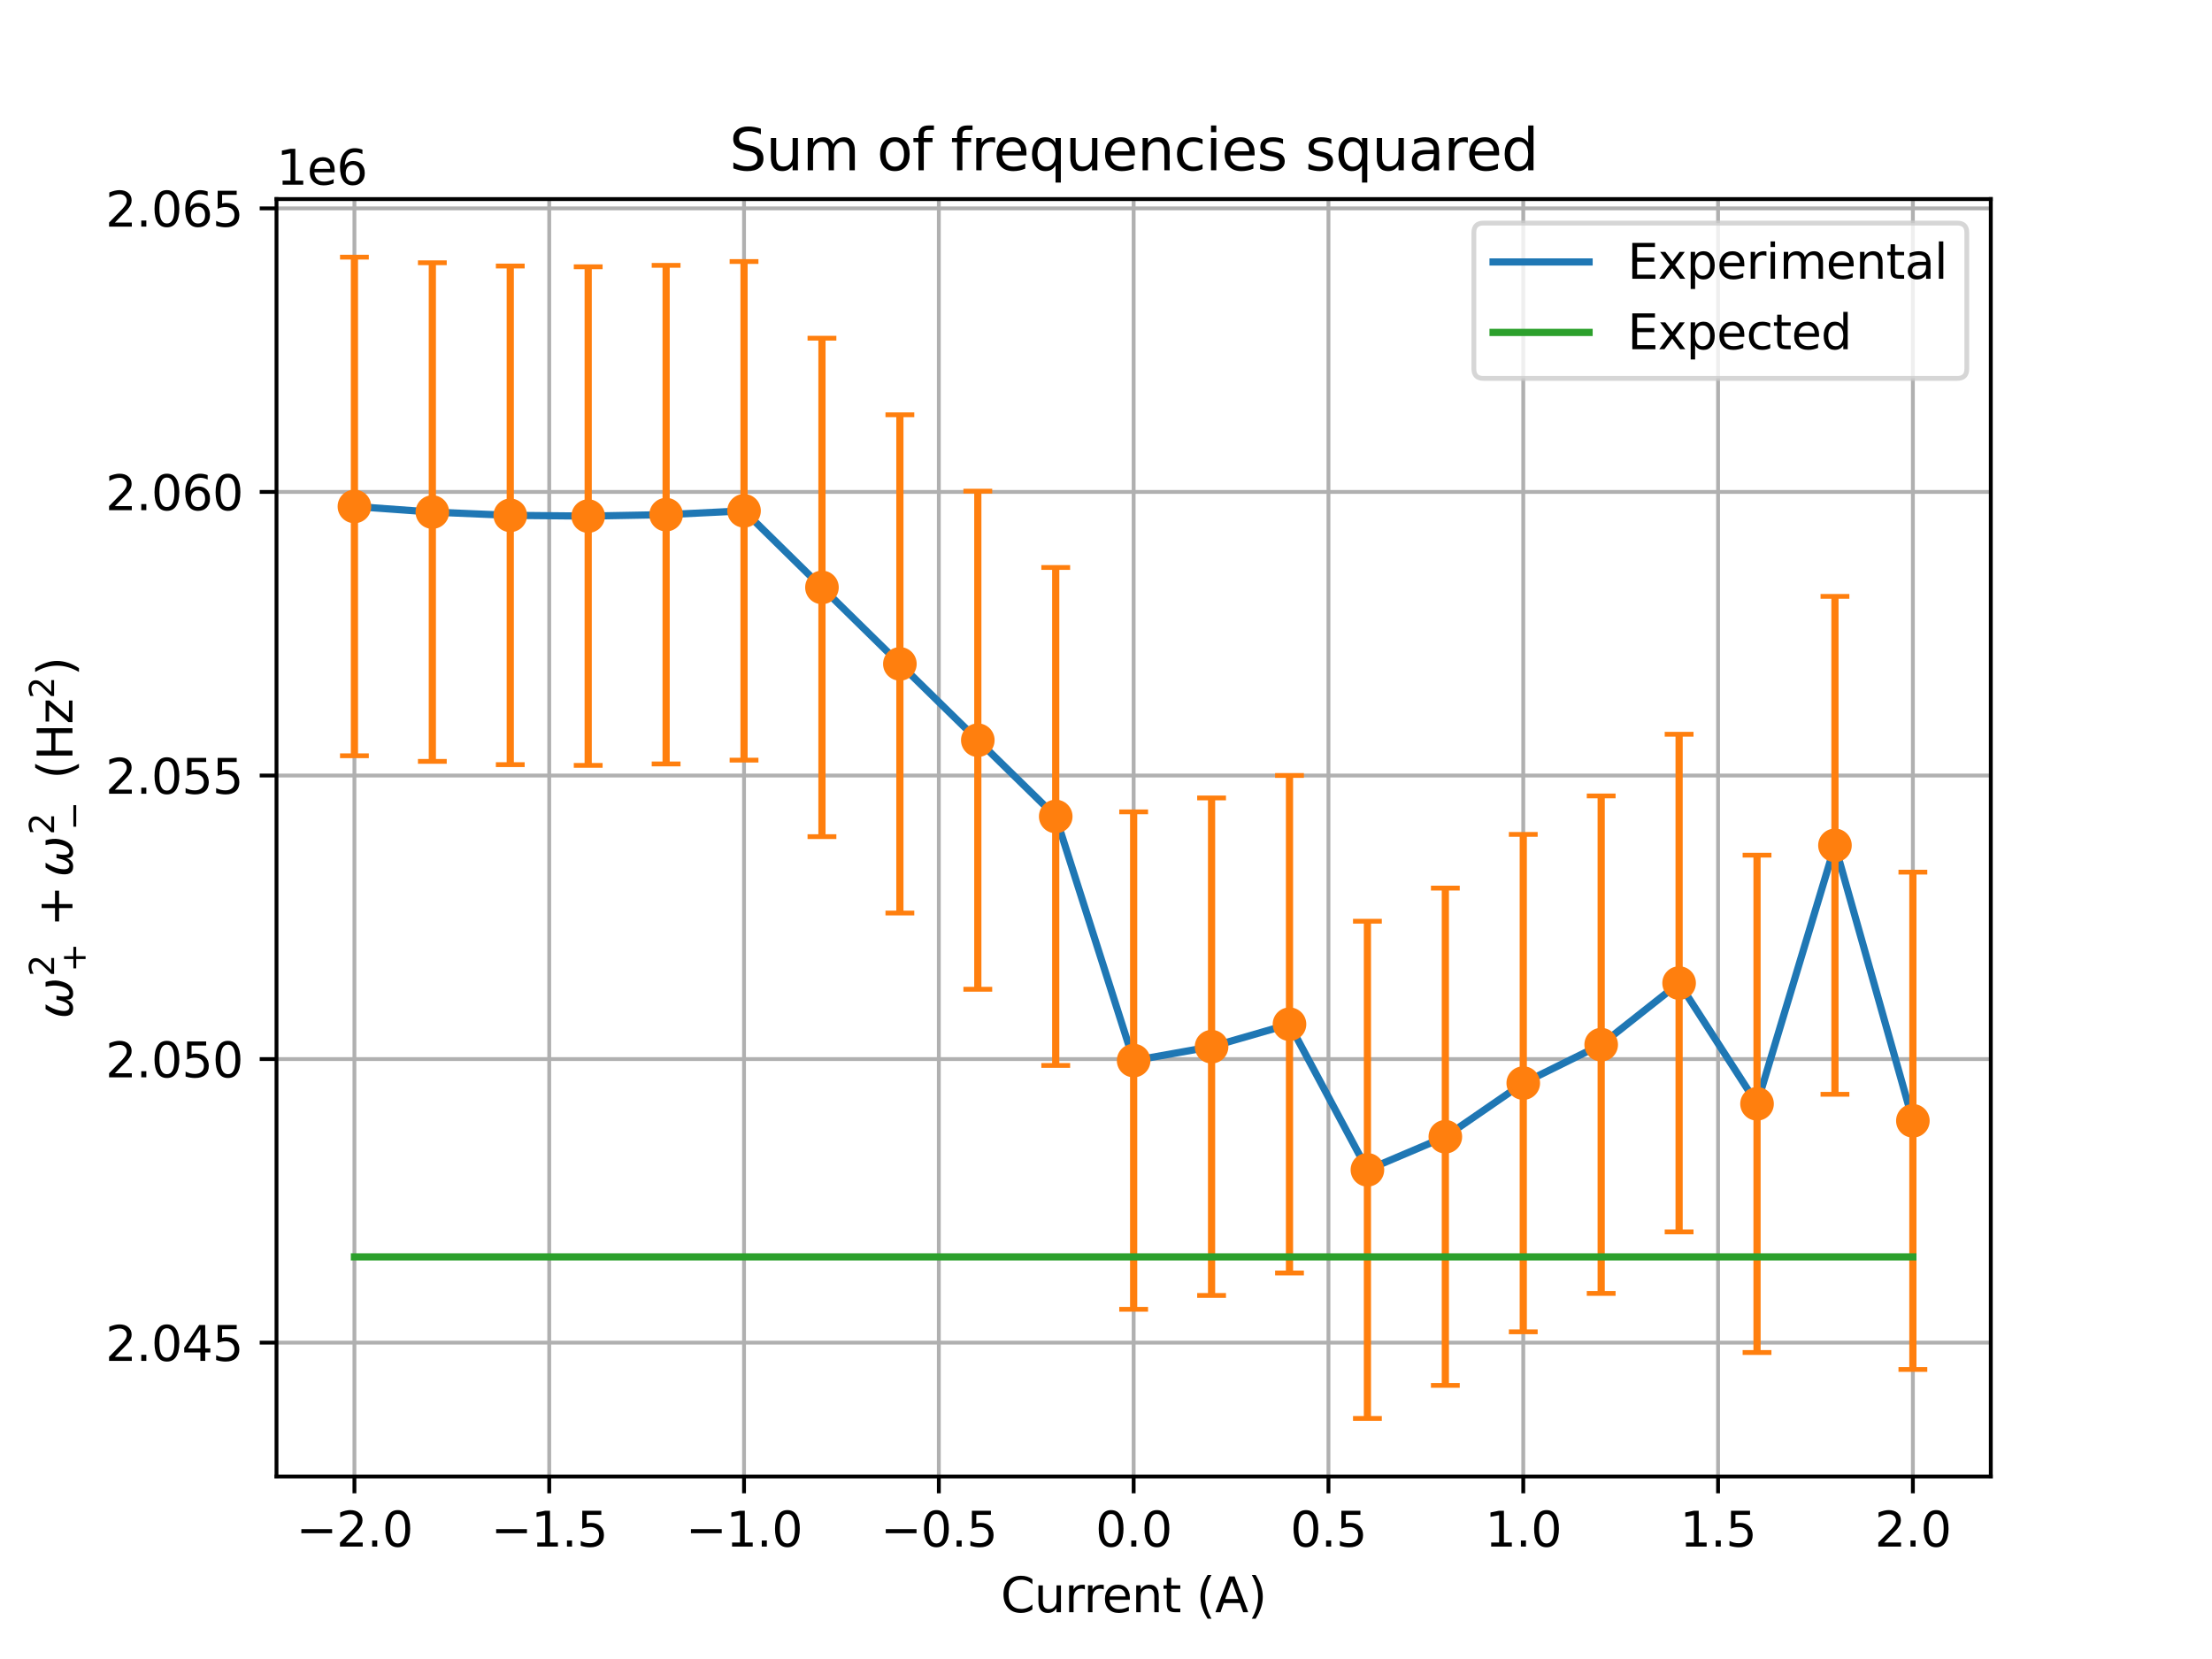 <?xml version="1.0" encoding="utf-8" standalone="no"?>
<!DOCTYPE svg PUBLIC "-//W3C//DTD SVG 1.1//EN"
  "http://www.w3.org/Graphics/SVG/1.1/DTD/svg11.dtd">
<svg xmlns:xlink="http://www.w3.org/1999/xlink" width="460.8pt" height="345.6pt" viewBox="0 0 460.8 345.6" xmlns="http://www.w3.org/2000/svg" version="1.1">
 <defs>
  <style type="text/css">*{stroke-linejoin: round; stroke-linecap: butt}</style>
 </defs>
 <g id="figure_1">
  <g id="patch_1">
   <path d="M 0 345.6 
L 460.8 345.6 
L 460.8 0 
L 0 0 
z
" style="fill: #ffffff"/>
  </g>
  <g id="axes_1">
   <g id="patch_2">
    <path d="M 57.6 307.584 
L 414.72 307.584 
L 414.72 41.472 
L 57.6 41.472 
z
" style="fill: #ffffff"/>
   </g>
   <g id="matplotlib.axis_1">
    <g id="xtick_1">
     <g id="line2d_1">
      <path d="M 73.833 307.584 
L 73.833 41.472 
" clip-path="url(#p21fcfac76b)" style="fill: none; stroke: #b0b0b0; stroke-width: 0.8; stroke-linecap: square"/>
     </g>
     <g id="line2d_2">
      <defs>
       <path id="m6200e0adf5" d="M 0 0 
L 0 3.5 
" style="stroke: #000000; stroke-width: 0.8"/>
      </defs>
      <g>
       <use xlink:href="#m6200e0adf5" x="73.833" y="307.584" style="stroke: #000000; stroke-width: 0.8"/>
      </g>
     </g>
     <g id="text_1">
      <!-- −2.0 -->
      <g transform="translate(61.691 322.182) scale(0.1 -0.1)">
       <defs>
        <path id="DejaVuSans-2212" d="M 678 2272 
L 4684 2272 
L 4684 1741 
L 678 1741 
L 678 2272 
z
" transform="scale(0.016)"/>
        <path id="DejaVuSans-32" d="M 1228 531 
L 3431 531 
L 3431 0 
L 469 0 
L 469 531 
Q 828 903 1448 1529 
Q 2069 2156 2228 2338 
Q 2531 2678 2651 2914 
Q 2772 3150 2772 3378 
Q 2772 3750 2511 3984 
Q 2250 4219 1831 4219 
Q 1534 4219 1204 4116 
Q 875 4013 500 3803 
L 500 4441 
Q 881 4594 1212 4672 
Q 1544 4750 1819 4750 
Q 2544 4750 2975 4387 
Q 3406 4025 3406 3419 
Q 3406 3131 3298 2873 
Q 3191 2616 2906 2266 
Q 2828 2175 2409 1742 
Q 1991 1309 1228 531 
z
" transform="scale(0.016)"/>
        <path id="DejaVuSans-2e" d="M 684 794 
L 1344 794 
L 1344 0 
L 684 0 
L 684 794 
z
" transform="scale(0.016)"/>
        <path id="DejaVuSans-30" d="M 2034 4250 
Q 1547 4250 1301 3770 
Q 1056 3291 1056 2328 
Q 1056 1369 1301 889 
Q 1547 409 2034 409 
Q 2525 409 2770 889 
Q 3016 1369 3016 2328 
Q 3016 3291 2770 3770 
Q 2525 4250 2034 4250 
z
M 2034 4750 
Q 2819 4750 3233 4129 
Q 3647 3509 3647 2328 
Q 3647 1150 3233 529 
Q 2819 -91 2034 -91 
Q 1250 -91 836 529 
Q 422 1150 422 2328 
Q 422 3509 836 4129 
Q 1250 4750 2034 4750 
z
" transform="scale(0.016)"/>
       </defs>
       <use xlink:href="#DejaVuSans-2212"/>
       <use xlink:href="#DejaVuSans-32" transform="translate(83.789 0)"/>
       <use xlink:href="#DejaVuSans-2e" transform="translate(147.412 0)"/>
       <use xlink:href="#DejaVuSans-30" transform="translate(179.199 0)"/>
      </g>
     </g>
    </g>
    <g id="xtick_2">
     <g id="line2d_3">
      <path d="M 114.415 307.584 
L 114.415 41.472 
" clip-path="url(#p21fcfac76b)" style="fill: none; stroke: #b0b0b0; stroke-width: 0.8; stroke-linecap: square"/>
     </g>
     <g id="line2d_4">
      <g>
       <use xlink:href="#m6200e0adf5" x="114.415" y="307.584" style="stroke: #000000; stroke-width: 0.8"/>
      </g>
     </g>
     <g id="text_2">
      <!-- −1.5 -->
      <g transform="translate(102.273 322.182) scale(0.1 -0.1)">
       <defs>
        <path id="DejaVuSans-31" d="M 794 531 
L 1825 531 
L 1825 4091 
L 703 3866 
L 703 4441 
L 1819 4666 
L 2450 4666 
L 2450 531 
L 3481 531 
L 3481 0 
L 794 0 
L 794 531 
z
" transform="scale(0.016)"/>
        <path id="DejaVuSans-35" d="M 691 4666 
L 3169 4666 
L 3169 4134 
L 1269 4134 
L 1269 2991 
Q 1406 3038 1543 3061 
Q 1681 3084 1819 3084 
Q 2600 3084 3056 2656 
Q 3513 2228 3513 1497 
Q 3513 744 3044 326 
Q 2575 -91 1722 -91 
Q 1428 -91 1123 -41 
Q 819 9 494 109 
L 494 744 
Q 775 591 1075 516 
Q 1375 441 1709 441 
Q 2250 441 2565 725 
Q 2881 1009 2881 1497 
Q 2881 1984 2565 2268 
Q 2250 2553 1709 2553 
Q 1456 2553 1204 2497 
Q 953 2441 691 2322 
L 691 4666 
z
" transform="scale(0.016)"/>
       </defs>
       <use xlink:href="#DejaVuSans-2212"/>
       <use xlink:href="#DejaVuSans-31" transform="translate(83.789 0)"/>
       <use xlink:href="#DejaVuSans-2e" transform="translate(147.412 0)"/>
       <use xlink:href="#DejaVuSans-35" transform="translate(179.199 0)"/>
      </g>
     </g>
    </g>
    <g id="xtick_3">
     <g id="line2d_5">
      <path d="M 154.996 307.584 
L 154.996 41.472 
" clip-path="url(#p21fcfac76b)" style="fill: none; stroke: #b0b0b0; stroke-width: 0.8; stroke-linecap: square"/>
     </g>
     <g id="line2d_6">
      <g>
       <use xlink:href="#m6200e0adf5" x="154.996" y="307.584" style="stroke: #000000; stroke-width: 0.8"/>
      </g>
     </g>
     <g id="text_3">
      <!-- −1.0 -->
      <g transform="translate(142.855 322.182) scale(0.1 -0.1)">
       <use xlink:href="#DejaVuSans-2212"/>
       <use xlink:href="#DejaVuSans-31" transform="translate(83.789 0)"/>
       <use xlink:href="#DejaVuSans-2e" transform="translate(147.412 0)"/>
       <use xlink:href="#DejaVuSans-30" transform="translate(179.199 0)"/>
      </g>
     </g>
    </g>
    <g id="xtick_4">
     <g id="line2d_7">
      <path d="M 195.578 307.584 
L 195.578 41.472 
" clip-path="url(#p21fcfac76b)" style="fill: none; stroke: #b0b0b0; stroke-width: 0.8; stroke-linecap: square"/>
     </g>
     <g id="line2d_8">
      <g>
       <use xlink:href="#m6200e0adf5" x="195.578" y="307.584" style="stroke: #000000; stroke-width: 0.8"/>
      </g>
     </g>
     <g id="text_4">
      <!-- −0.5 -->
      <g transform="translate(183.437 322.182) scale(0.1 -0.1)">
       <use xlink:href="#DejaVuSans-2212"/>
       <use xlink:href="#DejaVuSans-30" transform="translate(83.789 0)"/>
       <use xlink:href="#DejaVuSans-2e" transform="translate(147.412 0)"/>
       <use xlink:href="#DejaVuSans-35" transform="translate(179.199 0)"/>
      </g>
     </g>
    </g>
    <g id="xtick_5">
     <g id="line2d_9">
      <path d="M 236.16 307.584 
L 236.16 41.472 
" clip-path="url(#p21fcfac76b)" style="fill: none; stroke: #b0b0b0; stroke-width: 0.8; stroke-linecap: square"/>
     </g>
     <g id="line2d_10">
      <g>
       <use xlink:href="#m6200e0adf5" x="236.16" y="307.584" style="stroke: #000000; stroke-width: 0.8"/>
      </g>
     </g>
     <g id="text_5">
      <!-- 0.0 -->
      <g transform="translate(228.208 322.182) scale(0.1 -0.1)">
       <use xlink:href="#DejaVuSans-30"/>
       <use xlink:href="#DejaVuSans-2e" transform="translate(63.623 0)"/>
       <use xlink:href="#DejaVuSans-30" transform="translate(95.41 0)"/>
      </g>
     </g>
    </g>
    <g id="xtick_6">
     <g id="line2d_11">
      <path d="M 276.742 307.584 
L 276.742 41.472 
" clip-path="url(#p21fcfac76b)" style="fill: none; stroke: #b0b0b0; stroke-width: 0.8; stroke-linecap: square"/>
     </g>
     <g id="line2d_12">
      <g>
       <use xlink:href="#m6200e0adf5" x="276.742" y="307.584" style="stroke: #000000; stroke-width: 0.8"/>
      </g>
     </g>
     <g id="text_6">
      <!-- 0.5 -->
      <g transform="translate(268.79 322.182) scale(0.1 -0.1)">
       <use xlink:href="#DejaVuSans-30"/>
       <use xlink:href="#DejaVuSans-2e" transform="translate(63.623 0)"/>
       <use xlink:href="#DejaVuSans-35" transform="translate(95.41 0)"/>
      </g>
     </g>
    </g>
    <g id="xtick_7">
     <g id="line2d_13">
      <path d="M 317.324 307.584 
L 317.324 41.472 
" clip-path="url(#p21fcfac76b)" style="fill: none; stroke: #b0b0b0; stroke-width: 0.8; stroke-linecap: square"/>
     </g>
     <g id="line2d_14">
      <g>
       <use xlink:href="#m6200e0adf5" x="317.324" y="307.584" style="stroke: #000000; stroke-width: 0.8"/>
      </g>
     </g>
     <g id="text_7">
      <!-- 1.0 -->
      <g transform="translate(309.372 322.182) scale(0.1 -0.1)">
       <use xlink:href="#DejaVuSans-31"/>
       <use xlink:href="#DejaVuSans-2e" transform="translate(63.623 0)"/>
       <use xlink:href="#DejaVuSans-30" transform="translate(95.41 0)"/>
      </g>
     </g>
    </g>
    <g id="xtick_8">
     <g id="line2d_15">
      <path d="M 357.905 307.584 
L 357.905 41.472 
" clip-path="url(#p21fcfac76b)" style="fill: none; stroke: #b0b0b0; stroke-width: 0.8; stroke-linecap: square"/>
     </g>
     <g id="line2d_16">
      <g>
       <use xlink:href="#m6200e0adf5" x="357.905" y="307.584" style="stroke: #000000; stroke-width: 0.8"/>
      </g>
     </g>
     <g id="text_8">
      <!-- 1.5 -->
      <g transform="translate(349.954 322.182) scale(0.1 -0.1)">
       <use xlink:href="#DejaVuSans-31"/>
       <use xlink:href="#DejaVuSans-2e" transform="translate(63.623 0)"/>
       <use xlink:href="#DejaVuSans-35" transform="translate(95.41 0)"/>
      </g>
     </g>
    </g>
    <g id="xtick_9">
     <g id="line2d_17">
      <path d="M 398.487 307.584 
L 398.487 41.472 
" clip-path="url(#p21fcfac76b)" style="fill: none; stroke: #b0b0b0; stroke-width: 0.8; stroke-linecap: square"/>
     </g>
     <g id="line2d_18">
      <g>
       <use xlink:href="#m6200e0adf5" x="398.487" y="307.584" style="stroke: #000000; stroke-width: 0.8"/>
      </g>
     </g>
     <g id="text_9">
      <!-- 2.0 -->
      <g transform="translate(390.536 322.182) scale(0.1 -0.1)">
       <use xlink:href="#DejaVuSans-32"/>
       <use xlink:href="#DejaVuSans-2e" transform="translate(63.623 0)"/>
       <use xlink:href="#DejaVuSans-30" transform="translate(95.41 0)"/>
      </g>
     </g>
    </g>
    <g id="text_10">
     <!-- Current (A) -->
     <g transform="translate(208.472 335.861) scale(0.1 -0.1)">
      <defs>
       <path id="DejaVuSans-43" d="M 4122 4306 
L 4122 3641 
Q 3803 3938 3442 4084 
Q 3081 4231 2675 4231 
Q 1875 4231 1450 3742 
Q 1025 3253 1025 2328 
Q 1025 1406 1450 917 
Q 1875 428 2675 428 
Q 3081 428 3442 575 
Q 3803 722 4122 1019 
L 4122 359 
Q 3791 134 3420 21 
Q 3050 -91 2638 -91 
Q 1578 -91 968 557 
Q 359 1206 359 2328 
Q 359 3453 968 4101 
Q 1578 4750 2638 4750 
Q 3056 4750 3426 4639 
Q 3797 4528 4122 4306 
z
" transform="scale(0.016)"/>
       <path id="DejaVuSans-75" d="M 544 1381 
L 544 3500 
L 1119 3500 
L 1119 1403 
Q 1119 906 1312 657 
Q 1506 409 1894 409 
Q 2359 409 2629 706 
Q 2900 1003 2900 1516 
L 2900 3500 
L 3475 3500 
L 3475 0 
L 2900 0 
L 2900 538 
Q 2691 219 2414 64 
Q 2138 -91 1772 -91 
Q 1169 -91 856 284 
Q 544 659 544 1381 
z
M 1991 3584 
L 1991 3584 
z
" transform="scale(0.016)"/>
       <path id="DejaVuSans-72" d="M 2631 2963 
Q 2534 3019 2420 3045 
Q 2306 3072 2169 3072 
Q 1681 3072 1420 2755 
Q 1159 2438 1159 1844 
L 1159 0 
L 581 0 
L 581 3500 
L 1159 3500 
L 1159 2956 
Q 1341 3275 1631 3429 
Q 1922 3584 2338 3584 
Q 2397 3584 2469 3576 
Q 2541 3569 2628 3553 
L 2631 2963 
z
" transform="scale(0.016)"/>
       <path id="DejaVuSans-65" d="M 3597 1894 
L 3597 1613 
L 953 1613 
Q 991 1019 1311 708 
Q 1631 397 2203 397 
Q 2534 397 2845 478 
Q 3156 559 3463 722 
L 3463 178 
Q 3153 47 2828 -22 
Q 2503 -91 2169 -91 
Q 1331 -91 842 396 
Q 353 884 353 1716 
Q 353 2575 817 3079 
Q 1281 3584 2069 3584 
Q 2775 3584 3186 3129 
Q 3597 2675 3597 1894 
z
M 3022 2063 
Q 3016 2534 2758 2815 
Q 2500 3097 2075 3097 
Q 1594 3097 1305 2825 
Q 1016 2553 972 2059 
L 3022 2063 
z
" transform="scale(0.016)"/>
       <path id="DejaVuSans-6e" d="M 3513 2113 
L 3513 0 
L 2938 0 
L 2938 2094 
Q 2938 2591 2744 2837 
Q 2550 3084 2163 3084 
Q 1697 3084 1428 2787 
Q 1159 2491 1159 1978 
L 1159 0 
L 581 0 
L 581 3500 
L 1159 3500 
L 1159 2956 
Q 1366 3272 1645 3428 
Q 1925 3584 2291 3584 
Q 2894 3584 3203 3211 
Q 3513 2838 3513 2113 
z
" transform="scale(0.016)"/>
       <path id="DejaVuSans-74" d="M 1172 4494 
L 1172 3500 
L 2356 3500 
L 2356 3053 
L 1172 3053 
L 1172 1153 
Q 1172 725 1289 603 
Q 1406 481 1766 481 
L 2356 481 
L 2356 0 
L 1766 0 
Q 1100 0 847 248 
Q 594 497 594 1153 
L 594 3053 
L 172 3053 
L 172 3500 
L 594 3500 
L 594 4494 
L 1172 4494 
z
" transform="scale(0.016)"/>
       <path id="DejaVuSans-20" transform="scale(0.016)"/>
       <path id="DejaVuSans-28" d="M 1984 4856 
Q 1566 4138 1362 3434 
Q 1159 2731 1159 2009 
Q 1159 1288 1364 580 
Q 1569 -128 1984 -844 
L 1484 -844 
Q 1016 -109 783 600 
Q 550 1309 550 2009 
Q 550 2706 781 3412 
Q 1013 4119 1484 4856 
L 1984 4856 
z
" transform="scale(0.016)"/>
       <path id="DejaVuSans-41" d="M 2188 4044 
L 1331 1722 
L 3047 1722 
L 2188 4044 
z
M 1831 4666 
L 2547 4666 
L 4325 0 
L 3669 0 
L 3244 1197 
L 1141 1197 
L 716 0 
L 50 0 
L 1831 4666 
z
" transform="scale(0.016)"/>
       <path id="DejaVuSans-29" d="M 513 4856 
L 1013 4856 
Q 1481 4119 1714 3412 
Q 1947 2706 1947 2009 
Q 1947 1309 1714 600 
Q 1481 -109 1013 -844 
L 513 -844 
Q 928 -128 1133 580 
Q 1338 1288 1338 2009 
Q 1338 2731 1133 3434 
Q 928 4138 513 4856 
z
" transform="scale(0.016)"/>
      </defs>
      <use xlink:href="#DejaVuSans-43"/>
      <use xlink:href="#DejaVuSans-75" transform="translate(69.824 0)"/>
      <use xlink:href="#DejaVuSans-72" transform="translate(133.203 0)"/>
      <use xlink:href="#DejaVuSans-72" transform="translate(172.566 0)"/>
      <use xlink:href="#DejaVuSans-65" transform="translate(211.43 0)"/>
      <use xlink:href="#DejaVuSans-6e" transform="translate(272.953 0)"/>
      <use xlink:href="#DejaVuSans-74" transform="translate(336.332 0)"/>
      <use xlink:href="#DejaVuSans-20" transform="translate(375.541 0)"/>
      <use xlink:href="#DejaVuSans-28" transform="translate(407.328 0)"/>
      <use xlink:href="#DejaVuSans-41" transform="translate(446.342 0)"/>
      <use xlink:href="#DejaVuSans-29" transform="translate(514.75 0)"/>
     </g>
    </g>
   </g>
   <g id="matplotlib.axis_2">
    <g id="ytick_1">
     <g id="line2d_19">
      <path d="M 57.6 279.697 
L 414.72 279.697 
" clip-path="url(#p21fcfac76b)" style="fill: none; stroke: #b0b0b0; stroke-width: 0.8; stroke-linecap: square"/>
     </g>
     <g id="line2d_20">
      <defs>
       <path id="m964ad2503d" d="M 0 0 
L -3.5 0 
" style="stroke: #000000; stroke-width: 0.8"/>
      </defs>
      <g>
       <use xlink:href="#m964ad2503d" x="57.6" y="279.697" style="stroke: #000000; stroke-width: 0.8"/>
      </g>
     </g>
     <g id="text_11">
      <!-- 2.045 -->
      <g transform="translate(21.972 283.496) scale(0.1 -0.1)">
       <defs>
        <path id="DejaVuSans-34" d="M 2419 4116 
L 825 1625 
L 2419 1625 
L 2419 4116 
z
M 2253 4666 
L 3047 4666 
L 3047 1625 
L 3713 1625 
L 3713 1100 
L 3047 1100 
L 3047 0 
L 2419 0 
L 2419 1100 
L 313 1100 
L 313 1709 
L 2253 4666 
z
" transform="scale(0.016)"/>
       </defs>
       <use xlink:href="#DejaVuSans-32"/>
       <use xlink:href="#DejaVuSans-2e" transform="translate(63.623 0)"/>
       <use xlink:href="#DejaVuSans-30" transform="translate(95.41 0)"/>
       <use xlink:href="#DejaVuSans-34" transform="translate(159.033 0)"/>
       <use xlink:href="#DejaVuSans-35" transform="translate(222.656 0)"/>
      </g>
     </g>
    </g>
    <g id="ytick_2">
     <g id="line2d_21">
      <path d="M 57.6 220.625 
L 414.72 220.625 
" clip-path="url(#p21fcfac76b)" style="fill: none; stroke: #b0b0b0; stroke-width: 0.8; stroke-linecap: square"/>
     </g>
     <g id="line2d_22">
      <g>
       <use xlink:href="#m964ad2503d" x="57.6" y="220.625" style="stroke: #000000; stroke-width: 0.8"/>
      </g>
     </g>
     <g id="text_12">
      <!-- 2.050 -->
      <g transform="translate(21.972 224.424) scale(0.1 -0.1)">
       <use xlink:href="#DejaVuSans-32"/>
       <use xlink:href="#DejaVuSans-2e" transform="translate(63.623 0)"/>
       <use xlink:href="#DejaVuSans-30" transform="translate(95.41 0)"/>
       <use xlink:href="#DejaVuSans-35" transform="translate(159.033 0)"/>
       <use xlink:href="#DejaVuSans-30" transform="translate(222.656 0)"/>
      </g>
     </g>
    </g>
    <g id="ytick_3">
     <g id="line2d_23">
      <path d="M 57.6 161.552 
L 414.72 161.552 
" clip-path="url(#p21fcfac76b)" style="fill: none; stroke: #b0b0b0; stroke-width: 0.8; stroke-linecap: square"/>
     </g>
     <g id="line2d_24">
      <g>
       <use xlink:href="#m964ad2503d" x="57.6" y="161.552" style="stroke: #000000; stroke-width: 0.8"/>
      </g>
     </g>
     <g id="text_13">
      <!-- 2.055 -->
      <g transform="translate(21.972 165.352) scale(0.1 -0.1)">
       <use xlink:href="#DejaVuSans-32"/>
       <use xlink:href="#DejaVuSans-2e" transform="translate(63.623 0)"/>
       <use xlink:href="#DejaVuSans-30" transform="translate(95.41 0)"/>
       <use xlink:href="#DejaVuSans-35" transform="translate(159.033 0)"/>
       <use xlink:href="#DejaVuSans-35" transform="translate(222.656 0)"/>
      </g>
     </g>
    </g>
    <g id="ytick_4">
     <g id="line2d_25">
      <path d="M 57.6 102.48 
L 414.72 102.48 
" clip-path="url(#p21fcfac76b)" style="fill: none; stroke: #b0b0b0; stroke-width: 0.8; stroke-linecap: square"/>
     </g>
     <g id="line2d_26">
      <g>
       <use xlink:href="#m964ad2503d" x="57.6" y="102.48" style="stroke: #000000; stroke-width: 0.8"/>
      </g>
     </g>
     <g id="text_14">
      <!-- 2.060 -->
      <g transform="translate(21.972 106.279) scale(0.1 -0.1)">
       <defs>
        <path id="DejaVuSans-36" d="M 2113 2584 
Q 1688 2584 1439 2293 
Q 1191 2003 1191 1497 
Q 1191 994 1439 701 
Q 1688 409 2113 409 
Q 2538 409 2786 701 
Q 3034 994 3034 1497 
Q 3034 2003 2786 2293 
Q 2538 2584 2113 2584 
z
M 3366 4563 
L 3366 3988 
Q 3128 4100 2886 4159 
Q 2644 4219 2406 4219 
Q 1781 4219 1451 3797 
Q 1122 3375 1075 2522 
Q 1259 2794 1537 2939 
Q 1816 3084 2150 3084 
Q 2853 3084 3261 2657 
Q 3669 2231 3669 1497 
Q 3669 778 3244 343 
Q 2819 -91 2113 -91 
Q 1303 -91 875 529 
Q 447 1150 447 2328 
Q 447 3434 972 4092 
Q 1497 4750 2381 4750 
Q 2619 4750 2861 4703 
Q 3103 4656 3366 4563 
z
" transform="scale(0.016)"/>
       </defs>
       <use xlink:href="#DejaVuSans-32"/>
       <use xlink:href="#DejaVuSans-2e" transform="translate(63.623 0)"/>
       <use xlink:href="#DejaVuSans-30" transform="translate(95.41 0)"/>
       <use xlink:href="#DejaVuSans-36" transform="translate(159.033 0)"/>
       <use xlink:href="#DejaVuSans-30" transform="translate(222.656 0)"/>
      </g>
     </g>
    </g>
    <g id="ytick_5">
     <g id="line2d_27">
      <path d="M 57.6 43.408 
L 414.72 43.408 
" clip-path="url(#p21fcfac76b)" style="fill: none; stroke: #b0b0b0; stroke-width: 0.8; stroke-linecap: square"/>
     </g>
     <g id="line2d_28">
      <g>
       <use xlink:href="#m964ad2503d" x="57.6" y="43.408" style="stroke: #000000; stroke-width: 0.8"/>
      </g>
     </g>
     <g id="text_15">
      <!-- 2.065 -->
      <g transform="translate(21.972 47.207) scale(0.1 -0.1)">
       <use xlink:href="#DejaVuSans-32"/>
       <use xlink:href="#DejaVuSans-2e" transform="translate(63.623 0)"/>
       <use xlink:href="#DejaVuSans-30" transform="translate(95.41 0)"/>
       <use xlink:href="#DejaVuSans-36" transform="translate(159.033 0)"/>
       <use xlink:href="#DejaVuSans-35" transform="translate(222.656 0)"/>
      </g>
     </g>
    </g>
    <g id="text_16">
     <!-- $\omega_+^2 + \omega_-^2$ (Hz$^2$) -->
     <g transform="translate(15.172 212.228) rotate(-90) scale(0.1 -0.1)">
      <defs>
       <path id="DejaVuSans-Oblique-3c9" d="M 1369 -91 
Q 72 -91 434 1766 
Q 575 2500 1256 3500 
L 1875 3500 
Q 1231 2500 1088 1750 
Q 819 397 1519 397 
Q 2166 397 2478 2078 
L 3009 2078 
Q 2669 388 3316 397 
Q 4013 403 4275 1750 
Q 4419 2500 4169 3500 
L 4788 3500 
Q 5075 2500 4934 1766 
Q 4578 -94 3278 -91 
Q 2428 -88 2503 844 
Q 2194 -91 1369 -91 
z
" transform="scale(0.016)"/>
       <path id="DejaVuSans-2b" d="M 2944 4013 
L 2944 2272 
L 4684 2272 
L 4684 1741 
L 2944 1741 
L 2944 0 
L 2419 0 
L 2419 1741 
L 678 1741 
L 678 2272 
L 2419 2272 
L 2419 4013 
L 2944 4013 
z
" transform="scale(0.016)"/>
       <path id="DejaVuSans-48" d="M 628 4666 
L 1259 4666 
L 1259 2753 
L 3553 2753 
L 3553 4666 
L 4184 4666 
L 4184 0 
L 3553 0 
L 3553 2222 
L 1259 2222 
L 1259 0 
L 628 0 
L 628 4666 
z
" transform="scale(0.016)"/>
       <path id="DejaVuSans-7a" d="M 353 3500 
L 3084 3500 
L 3084 2975 
L 922 459 
L 3084 459 
L 3084 0 
L 275 0 
L 275 525 
L 2438 3041 
L 353 3041 
L 353 3500 
z
" transform="scale(0.016)"/>
      </defs>
      <use xlink:href="#DejaVuSans-Oblique-3c9" transform="translate(0 0.766)"/>
      <use xlink:href="#DejaVuSans-32" transform="translate(88.206 39.047) scale(0.7)"/>
      <use xlink:href="#DejaVuSans-2b" transform="translate(97.378 -26.578) scale(0.7)"/>
      <use xlink:href="#DejaVuSans-2b" transform="translate(191.885 0.766)"/>
      <use xlink:href="#DejaVuSans-Oblique-3c9" transform="translate(295.156 0.766)"/>
      <use xlink:href="#DejaVuSans-32" transform="translate(383.363 39.047) scale(0.7)"/>
      <use xlink:href="#DejaVuSans-2212" transform="translate(392.534 -26.578) scale(0.7)"/>
      <use xlink:href="#DejaVuSans-20" transform="translate(467.559 0.766)"/>
      <use xlink:href="#DejaVuSans-28" transform="translate(499.346 0.766)"/>
      <use xlink:href="#DejaVuSans-48" transform="translate(538.359 0.766)"/>
      <use xlink:href="#DejaVuSans-7a" transform="translate(613.555 0.766)"/>
      <use xlink:href="#DejaVuSans-32" transform="translate(667.002 39.047) scale(0.7)"/>
      <use xlink:href="#DejaVuSans-29" transform="translate(714.272 0.766)"/>
     </g>
    </g>
    <g id="text_17">
     <!-- 1e6 -->
     <g transform="translate(57.6 38.472) scale(0.1 -0.1)">
      <use xlink:href="#DejaVuSans-31"/>
      <use xlink:href="#DejaVuSans-65" transform="translate(63.623 0)"/>
      <use xlink:href="#DejaVuSans-36" transform="translate(125.146 0)"/>
     </g>
    </g>
   </g>
   <g id="line2d_29">
    <path d="M 73.833 105.505 
L 90.065 106.676 
L 106.298 107.355 
L 122.531 107.513 
L 138.764 107.209 
L 154.996 106.414 
L 171.229 122.369 
L 187.462 138.302 
L 203.695 154.198 
L 219.927 170.086 
L 236.16 220.936 
L 252.393 218.045 
L 268.625 213.365 
L 284.858 243.699 
L 301.091 236.804 
L 317.324 225.629 
L 333.556 217.622 
L 349.789 204.792 
L 366.022 229.946 
L 382.255 176.103 
L 398.487 233.486 
" clip-path="url(#p21fcfac76b)" style="fill: none; stroke: #1f77b4; stroke-width: 1.5; stroke-linecap: square"/>
   </g>
   <g id="LineCollection_1">
    <path d="M 73.833 157.442 
L 73.833 53.568 
" clip-path="url(#p21fcfac76b)" style="fill: none; stroke: #ff7f0e; stroke-width: 1.5"/>
    <path d="M 90.065 158.611 
L 90.065 54.74 
" clip-path="url(#p21fcfac76b)" style="fill: none; stroke: #ff7f0e; stroke-width: 1.5"/>
    <path d="M 106.298 159.29 
L 106.298 55.42 
" clip-path="url(#p21fcfac76b)" style="fill: none; stroke: #ff7f0e; stroke-width: 1.5"/>
    <path d="M 122.531 159.447 
L 122.531 55.578 
" clip-path="url(#p21fcfac76b)" style="fill: none; stroke: #ff7f0e; stroke-width: 1.5"/>
    <path d="M 138.764 159.144 
L 138.764 55.274 
" clip-path="url(#p21fcfac76b)" style="fill: none; stroke: #ff7f0e; stroke-width: 1.5"/>
    <path d="M 154.996 158.349 
L 154.996 54.478 
" clip-path="url(#p21fcfac76b)" style="fill: none; stroke: #ff7f0e; stroke-width: 1.5"/>
    <path d="M 171.229 174.288 
L 171.229 70.45 
" clip-path="url(#p21fcfac76b)" style="fill: none; stroke: #ff7f0e; stroke-width: 1.5"/>
    <path d="M 187.462 190.203 
L 187.462 86.4 
" clip-path="url(#p21fcfac76b)" style="fill: none; stroke: #ff7f0e; stroke-width: 1.5"/>
    <path d="M 203.695 206.083 
L 203.695 102.313 
" clip-path="url(#p21fcfac76b)" style="fill: none; stroke: #ff7f0e; stroke-width: 1.5"/>
    <path d="M 219.927 221.954 
L 219.927 118.219 
" clip-path="url(#p21fcfac76b)" style="fill: none; stroke: #ff7f0e; stroke-width: 1.5"/>
    <path d="M 236.16 272.75 
L 236.16 169.123 
" clip-path="url(#p21fcfac76b)" style="fill: none; stroke: #ff7f0e; stroke-width: 1.5"/>
    <path d="M 252.393 269.861 
L 252.393 166.228 
" clip-path="url(#p21fcfac76b)" style="fill: none; stroke: #ff7f0e; stroke-width: 1.5"/>
    <path d="M 268.625 265.187 
L 268.625 161.544 
" clip-path="url(#p21fcfac76b)" style="fill: none; stroke: #ff7f0e; stroke-width: 1.5"/>
    <path d="M 284.858 295.488 
L 284.858 191.91 
" clip-path="url(#p21fcfac76b)" style="fill: none; stroke: #ff7f0e; stroke-width: 1.5"/>
    <path d="M 301.091 288.601 
L 301.091 185.008 
" clip-path="url(#p21fcfac76b)" style="fill: none; stroke: #ff7f0e; stroke-width: 1.5"/>
    <path d="M 317.324 277.437 
L 317.324 173.82 
" clip-path="url(#p21fcfac76b)" style="fill: none; stroke: #ff7f0e; stroke-width: 1.5"/>
    <path d="M 333.556 269.439 
L 333.556 165.805 
" clip-path="url(#p21fcfac76b)" style="fill: none; stroke: #ff7f0e; stroke-width: 1.5"/>
    <path d="M 349.789 256.623 
L 349.789 152.962 
" clip-path="url(#p21fcfac76b)" style="fill: none; stroke: #ff7f0e; stroke-width: 1.5"/>
    <path d="M 366.022 281.75 
L 366.022 178.142 
" clip-path="url(#p21fcfac76b)" style="fill: none; stroke: #ff7f0e; stroke-width: 1.5"/>
    <path d="M 382.255 227.964 
L 382.255 124.242 
" clip-path="url(#p21fcfac76b)" style="fill: none; stroke: #ff7f0e; stroke-width: 1.5"/>
    <path d="M 398.487 285.286 
L 398.487 181.686 
" clip-path="url(#p21fcfac76b)" style="fill: none; stroke: #ff7f0e; stroke-width: 1.5"/>
   </g>
   <g id="line2d_30">
    <defs>
     <path id="m48c50ae74d" d="M 3 0 
L -3 -0 
" style="stroke: #ff7f0e"/>
    </defs>
    <g clip-path="url(#p21fcfac76b)">
     <use xlink:href="#m48c50ae74d" x="73.833" y="157.442" style="fill: #ff7f0e; stroke: #ff7f0e"/>
     <use xlink:href="#m48c50ae74d" x="90.065" y="158.611" style="fill: #ff7f0e; stroke: #ff7f0e"/>
     <use xlink:href="#m48c50ae74d" x="106.298" y="159.29" style="fill: #ff7f0e; stroke: #ff7f0e"/>
     <use xlink:href="#m48c50ae74d" x="122.531" y="159.447" style="fill: #ff7f0e; stroke: #ff7f0e"/>
     <use xlink:href="#m48c50ae74d" x="138.764" y="159.144" style="fill: #ff7f0e; stroke: #ff7f0e"/>
     <use xlink:href="#m48c50ae74d" x="154.996" y="158.349" style="fill: #ff7f0e; stroke: #ff7f0e"/>
     <use xlink:href="#m48c50ae74d" x="171.229" y="174.288" style="fill: #ff7f0e; stroke: #ff7f0e"/>
     <use xlink:href="#m48c50ae74d" x="187.462" y="190.203" style="fill: #ff7f0e; stroke: #ff7f0e"/>
     <use xlink:href="#m48c50ae74d" x="203.695" y="206.083" style="fill: #ff7f0e; stroke: #ff7f0e"/>
     <use xlink:href="#m48c50ae74d" x="219.927" y="221.954" style="fill: #ff7f0e; stroke: #ff7f0e"/>
     <use xlink:href="#m48c50ae74d" x="236.16" y="272.75" style="fill: #ff7f0e; stroke: #ff7f0e"/>
     <use xlink:href="#m48c50ae74d" x="252.393" y="269.861" style="fill: #ff7f0e; stroke: #ff7f0e"/>
     <use xlink:href="#m48c50ae74d" x="268.625" y="265.187" style="fill: #ff7f0e; stroke: #ff7f0e"/>
     <use xlink:href="#m48c50ae74d" x="284.858" y="295.488" style="fill: #ff7f0e; stroke: #ff7f0e"/>
     <use xlink:href="#m48c50ae74d" x="301.091" y="288.601" style="fill: #ff7f0e; stroke: #ff7f0e"/>
     <use xlink:href="#m48c50ae74d" x="317.324" y="277.437" style="fill: #ff7f0e; stroke: #ff7f0e"/>
     <use xlink:href="#m48c50ae74d" x="333.556" y="269.439" style="fill: #ff7f0e; stroke: #ff7f0e"/>
     <use xlink:href="#m48c50ae74d" x="349.789" y="256.623" style="fill: #ff7f0e; stroke: #ff7f0e"/>
     <use xlink:href="#m48c50ae74d" x="366.022" y="281.75" style="fill: #ff7f0e; stroke: #ff7f0e"/>
     <use xlink:href="#m48c50ae74d" x="382.255" y="227.964" style="fill: #ff7f0e; stroke: #ff7f0e"/>
     <use xlink:href="#m48c50ae74d" x="398.487" y="285.286" style="fill: #ff7f0e; stroke: #ff7f0e"/>
    </g>
   </g>
   <g id="line2d_31">
    <g clip-path="url(#p21fcfac76b)">
     <use xlink:href="#m48c50ae74d" x="73.833" y="53.568" style="fill: #ff7f0e; stroke: #ff7f0e"/>
     <use xlink:href="#m48c50ae74d" x="90.065" y="54.74" style="fill: #ff7f0e; stroke: #ff7f0e"/>
     <use xlink:href="#m48c50ae74d" x="106.298" y="55.42" style="fill: #ff7f0e; stroke: #ff7f0e"/>
     <use xlink:href="#m48c50ae74d" x="122.531" y="55.578" style="fill: #ff7f0e; stroke: #ff7f0e"/>
     <use xlink:href="#m48c50ae74d" x="138.764" y="55.274" style="fill: #ff7f0e; stroke: #ff7f0e"/>
     <use xlink:href="#m48c50ae74d" x="154.996" y="54.478" style="fill: #ff7f0e; stroke: #ff7f0e"/>
     <use xlink:href="#m48c50ae74d" x="171.229" y="70.45" style="fill: #ff7f0e; stroke: #ff7f0e"/>
     <use xlink:href="#m48c50ae74d" x="187.462" y="86.4" style="fill: #ff7f0e; stroke: #ff7f0e"/>
     <use xlink:href="#m48c50ae74d" x="203.695" y="102.313" style="fill: #ff7f0e; stroke: #ff7f0e"/>
     <use xlink:href="#m48c50ae74d" x="219.927" y="118.219" style="fill: #ff7f0e; stroke: #ff7f0e"/>
     <use xlink:href="#m48c50ae74d" x="236.16" y="169.123" style="fill: #ff7f0e; stroke: #ff7f0e"/>
     <use xlink:href="#m48c50ae74d" x="252.393" y="166.228" style="fill: #ff7f0e; stroke: #ff7f0e"/>
     <use xlink:href="#m48c50ae74d" x="268.625" y="161.544" style="fill: #ff7f0e; stroke: #ff7f0e"/>
     <use xlink:href="#m48c50ae74d" x="284.858" y="191.91" style="fill: #ff7f0e; stroke: #ff7f0e"/>
     <use xlink:href="#m48c50ae74d" x="301.091" y="185.008" style="fill: #ff7f0e; stroke: #ff7f0e"/>
     <use xlink:href="#m48c50ae74d" x="317.324" y="173.82" style="fill: #ff7f0e; stroke: #ff7f0e"/>
     <use xlink:href="#m48c50ae74d" x="333.556" y="165.805" style="fill: #ff7f0e; stroke: #ff7f0e"/>
     <use xlink:href="#m48c50ae74d" x="349.789" y="152.962" style="fill: #ff7f0e; stroke: #ff7f0e"/>
     <use xlink:href="#m48c50ae74d" x="366.022" y="178.142" style="fill: #ff7f0e; stroke: #ff7f0e"/>
     <use xlink:href="#m48c50ae74d" x="382.255" y="124.242" style="fill: #ff7f0e; stroke: #ff7f0e"/>
     <use xlink:href="#m48c50ae74d" x="398.487" y="181.686" style="fill: #ff7f0e; stroke: #ff7f0e"/>
    </g>
   </g>
   <g id="line2d_32">
    <path d="M 73.833 261.838 
L 90.065 261.838 
L 106.298 261.838 
L 122.531 261.838 
L 138.764 261.838 
L 154.996 261.838 
L 171.229 261.838 
L 187.462 261.838 
L 203.695 261.838 
L 219.927 261.838 
L 236.16 261.838 
L 252.393 261.838 
L 268.625 261.838 
L 284.858 261.838 
L 301.091 261.838 
L 317.324 261.838 
L 333.556 261.838 
L 349.789 261.838 
L 366.022 261.838 
L 382.255 261.838 
L 398.487 261.838 
" clip-path="url(#p21fcfac76b)" style="fill: none; stroke: #2ca02c; stroke-width: 1.5; stroke-linecap: square"/>
   </g>
   <g id="line2d_33">
    <defs>
     <path id="m9289667182" d="M 0 3 
C 0.796 3 1.559 2.684 2.121 2.121 
C 2.684 1.559 3 0.796 3 0 
C 3 -0.796 2.684 -1.559 2.121 -2.121 
C 1.559 -2.684 0.796 -3 0 -3 
C -0.796 -3 -1.559 -2.684 -2.121 -2.121 
C -2.684 -1.559 -3 -0.796 -3 0 
C -3 0.796 -2.684 1.559 -2.121 2.121 
C -1.559 2.684 -0.796 3 0 3 
z
" style="stroke: #ff7f0e"/>
    </defs>
    <g clip-path="url(#p21fcfac76b)">
     <use xlink:href="#m9289667182" x="73.833" y="105.505" style="fill: #ff7f0e; stroke: #ff7f0e"/>
     <use xlink:href="#m9289667182" x="90.065" y="106.676" style="fill: #ff7f0e; stroke: #ff7f0e"/>
     <use xlink:href="#m9289667182" x="106.298" y="107.355" style="fill: #ff7f0e; stroke: #ff7f0e"/>
     <use xlink:href="#m9289667182" x="122.531" y="107.513" style="fill: #ff7f0e; stroke: #ff7f0e"/>
     <use xlink:href="#m9289667182" x="138.764" y="107.209" style="fill: #ff7f0e; stroke: #ff7f0e"/>
     <use xlink:href="#m9289667182" x="154.996" y="106.414" style="fill: #ff7f0e; stroke: #ff7f0e"/>
     <use xlink:href="#m9289667182" x="171.229" y="122.369" style="fill: #ff7f0e; stroke: #ff7f0e"/>
     <use xlink:href="#m9289667182" x="187.462" y="138.302" style="fill: #ff7f0e; stroke: #ff7f0e"/>
     <use xlink:href="#m9289667182" x="203.695" y="154.198" style="fill: #ff7f0e; stroke: #ff7f0e"/>
     <use xlink:href="#m9289667182" x="219.927" y="170.086" style="fill: #ff7f0e; stroke: #ff7f0e"/>
     <use xlink:href="#m9289667182" x="236.16" y="220.936" style="fill: #ff7f0e; stroke: #ff7f0e"/>
     <use xlink:href="#m9289667182" x="252.393" y="218.045" style="fill: #ff7f0e; stroke: #ff7f0e"/>
     <use xlink:href="#m9289667182" x="268.625" y="213.365" style="fill: #ff7f0e; stroke: #ff7f0e"/>
     <use xlink:href="#m9289667182" x="284.858" y="243.699" style="fill: #ff7f0e; stroke: #ff7f0e"/>
     <use xlink:href="#m9289667182" x="301.091" y="236.804" style="fill: #ff7f0e; stroke: #ff7f0e"/>
     <use xlink:href="#m9289667182" x="317.324" y="225.629" style="fill: #ff7f0e; stroke: #ff7f0e"/>
     <use xlink:href="#m9289667182" x="333.556" y="217.622" style="fill: #ff7f0e; stroke: #ff7f0e"/>
     <use xlink:href="#m9289667182" x="349.789" y="204.792" style="fill: #ff7f0e; stroke: #ff7f0e"/>
     <use xlink:href="#m9289667182" x="366.022" y="229.946" style="fill: #ff7f0e; stroke: #ff7f0e"/>
     <use xlink:href="#m9289667182" x="382.255" y="176.103" style="fill: #ff7f0e; stroke: #ff7f0e"/>
     <use xlink:href="#m9289667182" x="398.487" y="233.486" style="fill: #ff7f0e; stroke: #ff7f0e"/>
    </g>
   </g>
   <g id="patch_3">
    <path d="M 57.6 307.584 
L 57.6 41.472 
" style="fill: none; stroke: #000000; stroke-width: 0.8; stroke-linejoin: miter; stroke-linecap: square"/>
   </g>
   <g id="patch_4">
    <path d="M 414.72 307.584 
L 414.72 41.472 
" style="fill: none; stroke: #000000; stroke-width: 0.8; stroke-linejoin: miter; stroke-linecap: square"/>
   </g>
   <g id="patch_5">
    <path d="M 57.6 307.584 
L 414.72 307.584 
" style="fill: none; stroke: #000000; stroke-width: 0.8; stroke-linejoin: miter; stroke-linecap: square"/>
   </g>
   <g id="patch_6">
    <path d="M 57.6 41.472 
L 414.72 41.472 
" style="fill: none; stroke: #000000; stroke-width: 0.8; stroke-linejoin: miter; stroke-linecap: square"/>
   </g>
   <g id="text_18">
    <!-- Sum of frequencies squared -->
    <g transform="translate(151.928 35.472) scale(0.12 -0.12)">
     <defs>
      <path id="DejaVuSans-53" d="M 3425 4513 
L 3425 3897 
Q 3066 4069 2747 4153 
Q 2428 4238 2131 4238 
Q 1616 4238 1336 4038 
Q 1056 3838 1056 3469 
Q 1056 3159 1242 3001 
Q 1428 2844 1947 2747 
L 2328 2669 
Q 3034 2534 3370 2195 
Q 3706 1856 3706 1288 
Q 3706 609 3251 259 
Q 2797 -91 1919 -91 
Q 1588 -91 1214 -16 
Q 841 59 441 206 
L 441 856 
Q 825 641 1194 531 
Q 1563 422 1919 422 
Q 2459 422 2753 634 
Q 3047 847 3047 1241 
Q 3047 1584 2836 1778 
Q 2625 1972 2144 2069 
L 1759 2144 
Q 1053 2284 737 2584 
Q 422 2884 422 3419 
Q 422 4038 858 4394 
Q 1294 4750 2059 4750 
Q 2388 4750 2728 4690 
Q 3069 4631 3425 4513 
z
" transform="scale(0.016)"/>
      <path id="DejaVuSans-6d" d="M 3328 2828 
Q 3544 3216 3844 3400 
Q 4144 3584 4550 3584 
Q 5097 3584 5394 3201 
Q 5691 2819 5691 2113 
L 5691 0 
L 5113 0 
L 5113 2094 
Q 5113 2597 4934 2840 
Q 4756 3084 4391 3084 
Q 3944 3084 3684 2787 
Q 3425 2491 3425 1978 
L 3425 0 
L 2847 0 
L 2847 2094 
Q 2847 2600 2669 2842 
Q 2491 3084 2119 3084 
Q 1678 3084 1418 2786 
Q 1159 2488 1159 1978 
L 1159 0 
L 581 0 
L 581 3500 
L 1159 3500 
L 1159 2956 
Q 1356 3278 1631 3431 
Q 1906 3584 2284 3584 
Q 2666 3584 2933 3390 
Q 3200 3197 3328 2828 
z
" transform="scale(0.016)"/>
      <path id="DejaVuSans-6f" d="M 1959 3097 
Q 1497 3097 1228 2736 
Q 959 2375 959 1747 
Q 959 1119 1226 758 
Q 1494 397 1959 397 
Q 2419 397 2687 759 
Q 2956 1122 2956 1747 
Q 2956 2369 2687 2733 
Q 2419 3097 1959 3097 
z
M 1959 3584 
Q 2709 3584 3137 3096 
Q 3566 2609 3566 1747 
Q 3566 888 3137 398 
Q 2709 -91 1959 -91 
Q 1206 -91 779 398 
Q 353 888 353 1747 
Q 353 2609 779 3096 
Q 1206 3584 1959 3584 
z
" transform="scale(0.016)"/>
      <path id="DejaVuSans-66" d="M 2375 4863 
L 2375 4384 
L 1825 4384 
Q 1516 4384 1395 4259 
Q 1275 4134 1275 3809 
L 1275 3500 
L 2222 3500 
L 2222 3053 
L 1275 3053 
L 1275 0 
L 697 0 
L 697 3053 
L 147 3053 
L 147 3500 
L 697 3500 
L 697 3744 
Q 697 4328 969 4595 
Q 1241 4863 1831 4863 
L 2375 4863 
z
" transform="scale(0.016)"/>
      <path id="DejaVuSans-71" d="M 947 1747 
Q 947 1113 1208 752 
Q 1469 391 1925 391 
Q 2381 391 2643 752 
Q 2906 1113 2906 1747 
Q 2906 2381 2643 2742 
Q 2381 3103 1925 3103 
Q 1469 3103 1208 2742 
Q 947 2381 947 1747 
z
M 2906 525 
Q 2725 213 2448 61 
Q 2172 -91 1784 -91 
Q 1150 -91 751 415 
Q 353 922 353 1747 
Q 353 2572 751 3078 
Q 1150 3584 1784 3584 
Q 2172 3584 2448 3432 
Q 2725 3281 2906 2969 
L 2906 3500 
L 3481 3500 
L 3481 -1331 
L 2906 -1331 
L 2906 525 
z
" transform="scale(0.016)"/>
      <path id="DejaVuSans-63" d="M 3122 3366 
L 3122 2828 
Q 2878 2963 2633 3030 
Q 2388 3097 2138 3097 
Q 1578 3097 1268 2742 
Q 959 2388 959 1747 
Q 959 1106 1268 751 
Q 1578 397 2138 397 
Q 2388 397 2633 464 
Q 2878 531 3122 666 
L 3122 134 
Q 2881 22 2623 -34 
Q 2366 -91 2075 -91 
Q 1284 -91 818 406 
Q 353 903 353 1747 
Q 353 2603 823 3093 
Q 1294 3584 2113 3584 
Q 2378 3584 2631 3529 
Q 2884 3475 3122 3366 
z
" transform="scale(0.016)"/>
      <path id="DejaVuSans-69" d="M 603 3500 
L 1178 3500 
L 1178 0 
L 603 0 
L 603 3500 
z
M 603 4863 
L 1178 4863 
L 1178 4134 
L 603 4134 
L 603 4863 
z
" transform="scale(0.016)"/>
      <path id="DejaVuSans-73" d="M 2834 3397 
L 2834 2853 
Q 2591 2978 2328 3040 
Q 2066 3103 1784 3103 
Q 1356 3103 1142 2972 
Q 928 2841 928 2578 
Q 928 2378 1081 2264 
Q 1234 2150 1697 2047 
L 1894 2003 
Q 2506 1872 2764 1633 
Q 3022 1394 3022 966 
Q 3022 478 2636 193 
Q 2250 -91 1575 -91 
Q 1294 -91 989 -36 
Q 684 19 347 128 
L 347 722 
Q 666 556 975 473 
Q 1284 391 1588 391 
Q 1994 391 2212 530 
Q 2431 669 2431 922 
Q 2431 1156 2273 1281 
Q 2116 1406 1581 1522 
L 1381 1569 
Q 847 1681 609 1914 
Q 372 2147 372 2553 
Q 372 3047 722 3315 
Q 1072 3584 1716 3584 
Q 2034 3584 2315 3537 
Q 2597 3491 2834 3397 
z
" transform="scale(0.016)"/>
      <path id="DejaVuSans-61" d="M 2194 1759 
Q 1497 1759 1228 1600 
Q 959 1441 959 1056 
Q 959 750 1161 570 
Q 1363 391 1709 391 
Q 2188 391 2477 730 
Q 2766 1069 2766 1631 
L 2766 1759 
L 2194 1759 
z
M 3341 1997 
L 3341 0 
L 2766 0 
L 2766 531 
Q 2569 213 2275 61 
Q 1981 -91 1556 -91 
Q 1019 -91 701 211 
Q 384 513 384 1019 
Q 384 1609 779 1909 
Q 1175 2209 1959 2209 
L 2766 2209 
L 2766 2266 
Q 2766 2663 2505 2880 
Q 2244 3097 1772 3097 
Q 1472 3097 1187 3025 
Q 903 2953 641 2809 
L 641 3341 
Q 956 3463 1253 3523 
Q 1550 3584 1831 3584 
Q 2591 3584 2966 3190 
Q 3341 2797 3341 1997 
z
" transform="scale(0.016)"/>
      <path id="DejaVuSans-64" d="M 2906 2969 
L 2906 4863 
L 3481 4863 
L 3481 0 
L 2906 0 
L 2906 525 
Q 2725 213 2448 61 
Q 2172 -91 1784 -91 
Q 1150 -91 751 415 
Q 353 922 353 1747 
Q 353 2572 751 3078 
Q 1150 3584 1784 3584 
Q 2172 3584 2448 3432 
Q 2725 3281 2906 2969 
z
M 947 1747 
Q 947 1113 1208 752 
Q 1469 391 1925 391 
Q 2381 391 2643 752 
Q 2906 1113 2906 1747 
Q 2906 2381 2643 2742 
Q 2381 3103 1925 3103 
Q 1469 3103 1208 2742 
Q 947 2381 947 1747 
z
" transform="scale(0.016)"/>
     </defs>
     <use xlink:href="#DejaVuSans-53"/>
     <use xlink:href="#DejaVuSans-75" transform="translate(63.477 0)"/>
     <use xlink:href="#DejaVuSans-6d" transform="translate(126.855 0)"/>
     <use xlink:href="#DejaVuSans-20" transform="translate(224.268 0)"/>
     <use xlink:href="#DejaVuSans-6f" transform="translate(256.055 0)"/>
     <use xlink:href="#DejaVuSans-66" transform="translate(317.236 0)"/>
     <use xlink:href="#DejaVuSans-20" transform="translate(352.441 0)"/>
     <use xlink:href="#DejaVuSans-66" transform="translate(384.229 0)"/>
     <use xlink:href="#DejaVuSans-72" transform="translate(419.434 0)"/>
     <use xlink:href="#DejaVuSans-65" transform="translate(458.297 0)"/>
     <use xlink:href="#DejaVuSans-71" transform="translate(519.82 0)"/>
     <use xlink:href="#DejaVuSans-75" transform="translate(583.297 0)"/>
     <use xlink:href="#DejaVuSans-65" transform="translate(646.676 0)"/>
     <use xlink:href="#DejaVuSans-6e" transform="translate(708.199 0)"/>
     <use xlink:href="#DejaVuSans-63" transform="translate(771.578 0)"/>
     <use xlink:href="#DejaVuSans-69" transform="translate(826.559 0)"/>
     <use xlink:href="#DejaVuSans-65" transform="translate(854.342 0)"/>
     <use xlink:href="#DejaVuSans-73" transform="translate(915.865 0)"/>
     <use xlink:href="#DejaVuSans-20" transform="translate(967.965 0)"/>
     <use xlink:href="#DejaVuSans-73" transform="translate(999.752 0)"/>
     <use xlink:href="#DejaVuSans-71" transform="translate(1051.852 0)"/>
     <use xlink:href="#DejaVuSans-75" transform="translate(1115.328 0)"/>
     <use xlink:href="#DejaVuSans-61" transform="translate(1178.707 0)"/>
     <use xlink:href="#DejaVuSans-72" transform="translate(1239.986 0)"/>
     <use xlink:href="#DejaVuSans-65" transform="translate(1278.85 0)"/>
     <use xlink:href="#DejaVuSans-64" transform="translate(1340.373 0)"/>
    </g>
   </g>
   <g id="legend_1">
    <g id="patch_7">
     <path d="M 309.034 78.828 
L 407.72 78.828 
Q 409.72 78.828 409.72 76.828 
L 409.72 48.472 
Q 409.72 46.472 407.72 46.472 
L 309.034 46.472 
Q 307.034 46.472 307.034 48.472 
L 307.034 76.828 
Q 307.034 78.828 309.034 78.828 
z
" style="fill: #ffffff; opacity: 0.8; stroke: #cccccc; stroke-linejoin: miter"/>
    </g>
    <g id="line2d_34">
     <path d="M 311.034 54.57 
L 321.034 54.57 
L 331.034 54.57 
" style="fill: none; stroke: #1f77b4; stroke-width: 1.5; stroke-linecap: square"/>
    </g>
    <g id="text_19">
     <!-- Experimental -->
     <g transform="translate(339.034 58.07) scale(0.1 -0.1)">
      <defs>
       <path id="DejaVuSans-45" d="M 628 4666 
L 3578 4666 
L 3578 4134 
L 1259 4134 
L 1259 2753 
L 3481 2753 
L 3481 2222 
L 1259 2222 
L 1259 531 
L 3634 531 
L 3634 0 
L 628 0 
L 628 4666 
z
" transform="scale(0.016)"/>
       <path id="DejaVuSans-78" d="M 3513 3500 
L 2247 1797 
L 3578 0 
L 2900 0 
L 1881 1375 
L 863 0 
L 184 0 
L 1544 1831 
L 300 3500 
L 978 3500 
L 1906 2253 
L 2834 3500 
L 3513 3500 
z
" transform="scale(0.016)"/>
       <path id="DejaVuSans-70" d="M 1159 525 
L 1159 -1331 
L 581 -1331 
L 581 3500 
L 1159 3500 
L 1159 2969 
Q 1341 3281 1617 3432 
Q 1894 3584 2278 3584 
Q 2916 3584 3314 3078 
Q 3713 2572 3713 1747 
Q 3713 922 3314 415 
Q 2916 -91 2278 -91 
Q 1894 -91 1617 61 
Q 1341 213 1159 525 
z
M 3116 1747 
Q 3116 2381 2855 2742 
Q 2594 3103 2138 3103 
Q 1681 3103 1420 2742 
Q 1159 2381 1159 1747 
Q 1159 1113 1420 752 
Q 1681 391 2138 391 
Q 2594 391 2855 752 
Q 3116 1113 3116 1747 
z
" transform="scale(0.016)"/>
       <path id="DejaVuSans-6c" d="M 603 4863 
L 1178 4863 
L 1178 0 
L 603 0 
L 603 4863 
z
" transform="scale(0.016)"/>
      </defs>
      <use xlink:href="#DejaVuSans-45"/>
      <use xlink:href="#DejaVuSans-78" transform="translate(63.184 0)"/>
      <use xlink:href="#DejaVuSans-70" transform="translate(122.363 0)"/>
      <use xlink:href="#DejaVuSans-65" transform="translate(185.84 0)"/>
      <use xlink:href="#DejaVuSans-72" transform="translate(247.363 0)"/>
      <use xlink:href="#DejaVuSans-69" transform="translate(288.477 0)"/>
      <use xlink:href="#DejaVuSans-6d" transform="translate(316.26 0)"/>
      <use xlink:href="#DejaVuSans-65" transform="translate(413.672 0)"/>
      <use xlink:href="#DejaVuSans-6e" transform="translate(475.195 0)"/>
      <use xlink:href="#DejaVuSans-74" transform="translate(538.574 0)"/>
      <use xlink:href="#DejaVuSans-61" transform="translate(577.783 0)"/>
      <use xlink:href="#DejaVuSans-6c" transform="translate(639.062 0)"/>
     </g>
    </g>
    <g id="line2d_35">
     <path d="M 311.034 69.249 
L 321.034 69.249 
L 331.034 69.249 
" style="fill: none; stroke: #2ca02c; stroke-width: 1.5; stroke-linecap: square"/>
    </g>
    <g id="text_20">
     <!-- Expected -->
     <g transform="translate(339.034 72.749) scale(0.1 -0.1)">
      <use xlink:href="#DejaVuSans-45"/>
      <use xlink:href="#DejaVuSans-78" transform="translate(63.184 0)"/>
      <use xlink:href="#DejaVuSans-70" transform="translate(122.363 0)"/>
      <use xlink:href="#DejaVuSans-65" transform="translate(185.84 0)"/>
      <use xlink:href="#DejaVuSans-63" transform="translate(247.363 0)"/>
      <use xlink:href="#DejaVuSans-74" transform="translate(302.344 0)"/>
      <use xlink:href="#DejaVuSans-65" transform="translate(341.553 0)"/>
      <use xlink:href="#DejaVuSans-64" transform="translate(403.076 0)"/>
     </g>
    </g>
   </g>
  </g>
 </g>
 <defs>
  <clipPath id="p21fcfac76b">
   <rect x="57.6" y="41.472" width="357.12" height="266.112"/>
  </clipPath>
 </defs>
</svg>

